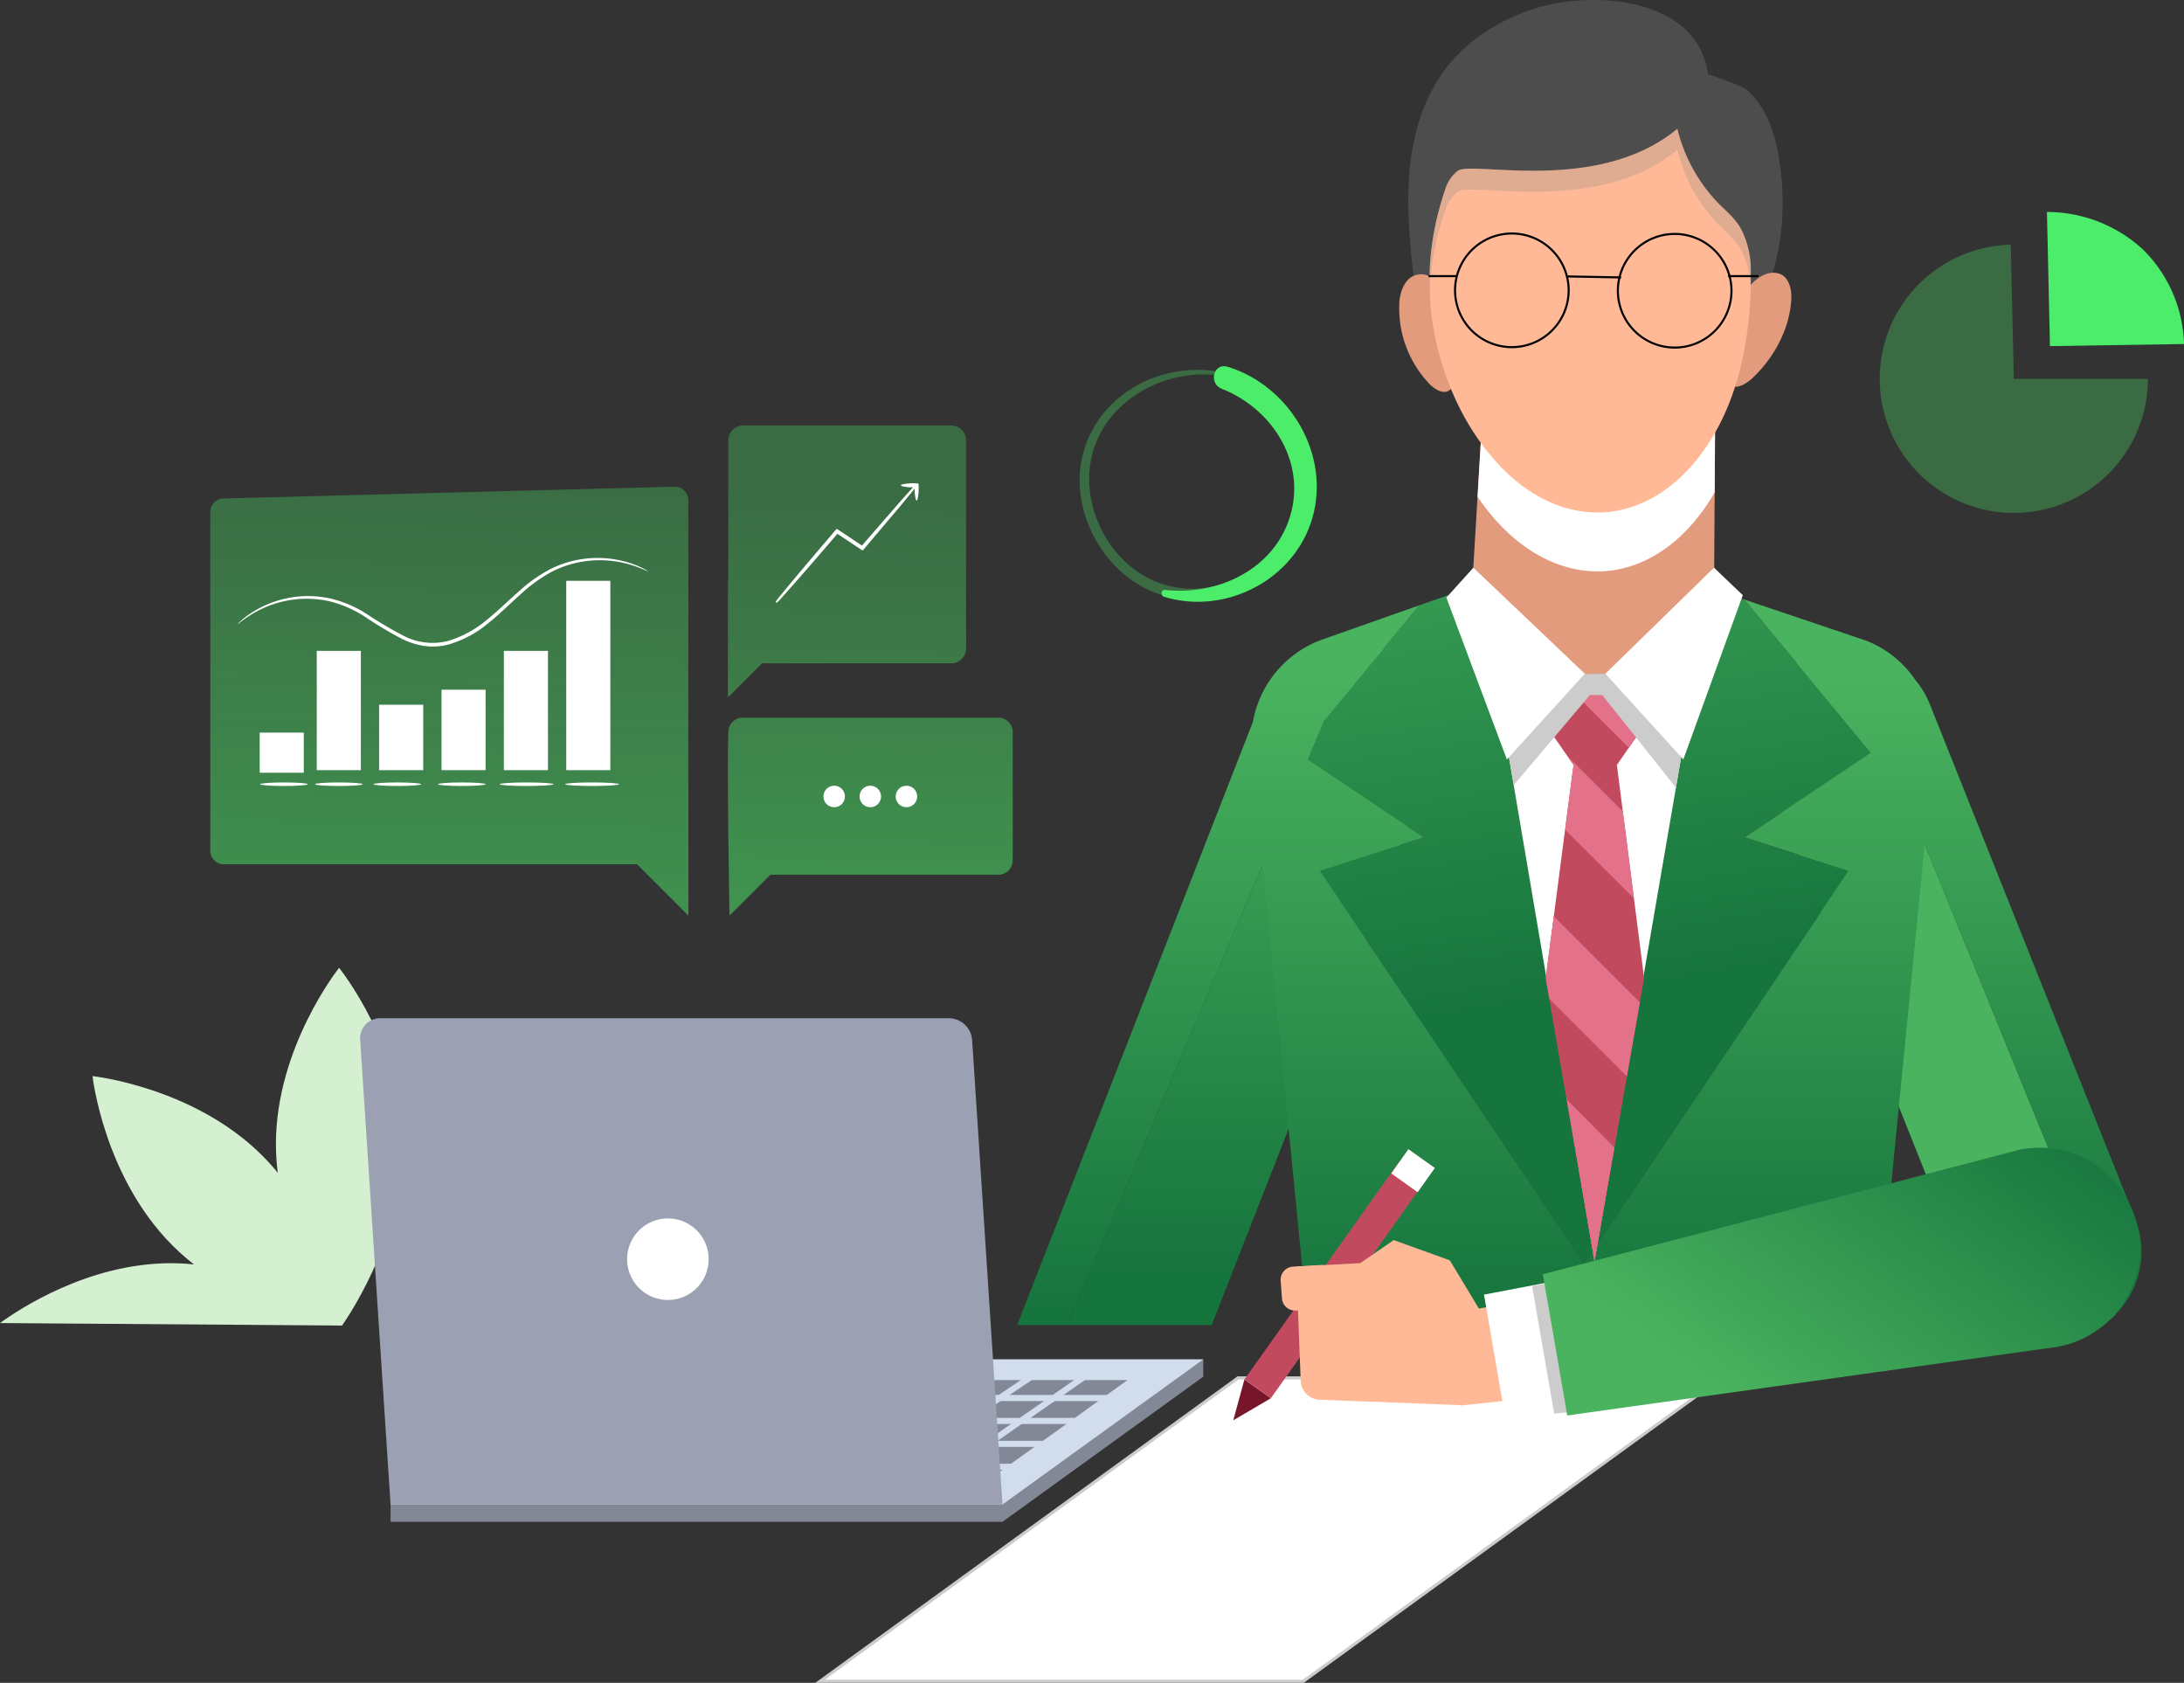 <svg xmlns="http://www.w3.org/2000/svg" xmlns:xlink="http://www.w3.org/1999/xlink" width="545.001" height="419.825" viewBox="0 0 545.001 419.825">
  <rect x="0" y="0" width="545.001" height="419.825" fill="#333333" stroke="none"/>
  <defs>
    <linearGradient id="linear-gradient" x1="0.507" y1="0.209" x2="0.352" y2="6.034" gradientUnits="objectBoundingBox">
      <stop offset="0" stop-color="#4ced6a" stop-opacity="0.302"/>
      <stop offset="1" stop-color="#4ced6a"/>
    </linearGradient>
    <linearGradient id="linear-gradient-2" x1="0.527" y1="-1.223" x2="0.413" y2="5.784" xlink:href="#linear-gradient"/>
    <linearGradient id="linear-gradient-3" x1="0.512" y1="-0.053" x2="0.437" y2="3.519" xlink:href="#linear-gradient"/>
    <linearGradient id="linear-gradient-4" x1="8.025" y1="2.42" x2="8.025" y2="1.478" gradientUnits="objectBoundingBox">
      <stop offset="0" stop-color="#16743d"/>
      <stop offset="0.994" stop-color="#4ab35f"/>
    </linearGradient>
    <linearGradient id="linear-gradient-5" x1="6.125" y1="0.927" x2="6.125" y2="-0.014" xlink:href="#linear-gradient-4"/>
    <linearGradient id="linear-gradient-6" x1="0.415" y1="-0.38" x2="0.542" y2="0.62" gradientUnits="objectBoundingBox">
      <stop offset="0.006" stop-color="#4ab35f"/>
      <stop offset="1" stop-color="#16743d"/>
    </linearGradient>
    <linearGradient id="linear-gradient-7" x1="0.5" y1="0.984" x2="0.5" y2="0.094" xlink:href="#linear-gradient-4"/>
    <radialGradient id="radial-gradient" cx="0.561" cy="0.588" r="0.589" gradientTransform="matrix(-1.02, 0, 0, 1, 13.54, 0)" gradientUnits="objectBoundingBox">
      <stop offset="0.001"/>
      <stop offset="0.994" stop-color="#4d4d4d"/>
    </radialGradient>
    <radialGradient id="radial-gradient-2" cx="0.508" cy="0.322" r="0.782" gradientTransform="matrix(-0.859, 0, 0, 0.762, 19.225, 0.077)" gradientUnits="objectBoundingBox">
      <stop offset="0.023" stop-color="#5a5a5a"/>
      <stop offset="0.914" stop-color="#fff"/>
    </radialGradient>
    <linearGradient id="linear-gradient-8" x1="1.093" y1="0.193" x2="0.186" y2="0.763" xlink:href="#linear-gradient-4"/>
  </defs>
  <g id="Group_111274" data-name="Group 111274" transform="translate(-93.482 -244.895)">
    <path id="Path_171612" data-name="Path 171612" d="M282.851,298.638H316.31a33.459,33.459,0,1,1-34.232-33.45Z" transform="translate(313.165 40.761)" fill="#4ced6a" opacity="0.3"/>
    <path id="Path_171613" data-name="Path 171613" d="M264.015,295.933l-.755-33.459a35.291,35.291,0,0,1,24.09,9.48,34.4,34.4,0,0,1,10.112,23.458Z" transform="translate(341.021 35.309)" fill="#4ced6a"/>
    <path id="Path_171614" data-name="Path 171614" d="M209.57,280.176H157.677a3.718,3.718,0,0,0-3.719,3.716v35.12l-.1-.123v29.13l8.517-8.514h47.2a3.716,3.716,0,0,0,3.716-3.716v-51.9A3.716,3.716,0,0,0,209.57,280.176Z" transform="translate(121.269 70.866)" fill="url(#linear-gradient)"/>
    <path id="Path_171615" data-name="Path 171615" d="M192.851,285.042h-.072a11.9,11.9,0,0,0-3.64.286,10.071,10.071,0,0,0,3.261.283c-.184.193-.448.475-.785.845l-2.882,3.234c-2.443,2.81-5.743,6.61-9.5,10.927-1.3-.866-2.636-1.763-4.007-2.678-.713-.475-1.414-.942-2.076-1.381l-.211-.141-.166.193c-4.239,4.955-7.988,9.384-10.666,12.582l-3.132,3.794a10.919,10.919,0,0,0-1.086,1.429,11.873,11.873,0,0,0,1.246-1.294c.827-.933,1.928-2.169,3.267-3.676,2.717-3.093,6.457-7.4,10.639-12.272l1.865,1.242c1.444.963,2.855,1.9,4.221,2.81l.208.138.159-.19c3.764-4.45,7.07-8.361,9.51-11.246,1.128-1.369,2.055-2.491,2.756-3.346.355-.439.6-.758.761-.969h.039a10.249,10.249,0,0,0,.286,3.282,11.5,11.5,0,0,0,.286-3.568v-.286Z" transform="translate(129.377 80.64)" fill="#fff" stroke="#fff" stroke-linecap="round" stroke-linejoin="round" stroke-width="0.385"/>
    <path id="Path_171616" data-name="Path 171616" d="M153.961,307.916c-.352,11.316.3,45.87.3,45.87l10.193-10.193h56.866a3.614,3.614,0,0,0,3.613-3.613V308.018a3.615,3.615,0,0,0-3.613-3.613H157.574A3.62,3.62,0,0,0,153.961,307.916Z" transform="translate(121.269 119.533)" fill="url(#linear-gradient-2)"/>
    <path id="Path_171617" data-name="Path 171617" d="M167.134,312.728a2.676,2.676,0,1,1-2.675-2.678A2.675,2.675,0,0,1,167.134,312.728Z" transform="translate(137.189 130.872)" fill="#fff"/>
    <path id="Path_171618" data-name="Path 171618" d="M170.128,312.728a2.675,2.675,0,1,1-2.675-2.678A2.675,2.675,0,0,1,170.128,312.728Z" transform="translate(143.209 130.872)" fill="#fff"/>
    <path id="Path_171619" data-name="Path 171619" d="M173.127,312.728a2.676,2.676,0,1,1-2.678-2.678A2.675,2.675,0,0,1,173.127,312.728Z" transform="translate(149.227 130.872)" fill="#fff"/>
    <path id="Path_171620" data-name="Path 171620" d="M230.234,360.106l-.018.015v-71.47a3.4,3.4,0,0,0-3.484-3.4l-112.5,2.936a3.4,3.4,0,0,0-3.309,3.4v84.455a3.4,3.4,0,0,0,3.4,3.4h103.1l12.811,12.811Z" transform="translate(35.034 81.065)" fill="url(#linear-gradient-3)"/>
    <path id="Path_171621" data-name="Path 171621" d="M215.62,294.5c-.042.087-1.432-.719-4.161-1.583a26.771,26.771,0,0,0-11.938-.885,25.99,25.99,0,0,0-7.871,2.53,37.166,37.166,0,0,0-7.741,5.566c-2.539,2.241-5.058,4.784-7.964,7.133a27.453,27.453,0,0,1-10.166,5.5,15.343,15.343,0,0,1-5.933.358,19.288,19.288,0,0,1-5.5-1.7,96.219,96.219,0,0,1-9.212-5.479,28.74,28.74,0,0,0-8.665-3.884,25.711,25.711,0,0,0-8.241-.632,26.564,26.564,0,0,0-11.379,3.7c-2.44,1.492-3.592,2.614-3.658,2.536a5.893,5.893,0,0,1,.827-.815,19.87,19.87,0,0,1,2.648-2.013,25.963,25.963,0,0,1,19.974-3.493,29.137,29.137,0,0,1,8.918,3.9,98.83,98.83,0,0,0,9.152,5.385,15.665,15.665,0,0,0,10.852,1.27,26.843,26.843,0,0,0,9.841-5.319c2.858-2.3,5.391-4.826,7.967-7.07a37.21,37.21,0,0,1,7.949-5.611,26.353,26.353,0,0,1,20.245-1.315,20.984,20.984,0,0,1,3.057,1.315A5.679,5.679,0,0,1,215.62,294.5Z" transform="translate(39.587 92.936)" fill="#fff"/>
    <rect id="Rectangle_37271" data-name="Rectangle 37271" width="11.004" height="29.76" transform="translate(172.527 407.271)" fill="#fff"/>
    <rect id="Rectangle_37272" data-name="Rectangle 37272" width="11.004" height="29.76" transform="translate(219.22 407.271)" fill="#fff"/>
    <rect id="Rectangle_37273" data-name="Rectangle 37273" width="11.004" height="47.237" transform="translate(234.785 389.795)" fill="#fff"/>
    <rect id="Rectangle_37274" data-name="Rectangle 37274" width="11.004" height="10.016" transform="translate(158.287 427.663)" fill="#fff"/>
    <rect id="Rectangle_37275" data-name="Rectangle 37275" width="11.004" height="16.321" transform="translate(188.091 420.711)" fill="#fff"/>
    <rect id="Rectangle_37276" data-name="Rectangle 37276" width="11.004" height="20.068" transform="translate(203.656 416.964)" fill="#fff"/>
    <g id="Group_111264" data-name="Group 111264" transform="translate(172.085 440.097)">
      <path id="Path_171622" data-name="Path 171622" d="M131.5,310.218c0,.244-2.663.442-5.945.442s-5.945-.2-5.945-.442,2.66-.442,5.945-.442S131.5,309.975,131.5,310.218Z" transform="translate(-119.608 -309.776)" fill="#fff"/>
    </g>
    <g id="Group_111265" data-name="Group 111265" transform="translate(158.39 440.097)">
      <path id="Path_171623" data-name="Path 171623" d="M126.946,310.218c0,.244-2.66.442-5.942.442s-5.948-.2-5.948-.442,2.663-.442,5.948-.442S126.946,309.975,126.946,310.218Z" transform="translate(-115.056 -309.776)" fill="#fff"/>
    </g>
    <g id="Group_111266" data-name="Group 111266" transform="translate(234.517 440.097)">
      <path id="Path_171624" data-name="Path 171624" d="M153.8,310.218c0,.244-3.009.442-6.721.442s-6.718-.2-6.718-.442,3.006-.442,6.718-.442S153.8,309.975,153.8,310.218Z" transform="translate(-140.359 -309.776)" fill="#fff"/>
    </g>
    <g id="Group_111267" data-name="Group 111267" transform="translate(218.169 440.097)">
      <ellipse id="Ellipse_5882" data-name="Ellipse 5882" cx="6.72" cy="0.442" rx="6.72" ry="0.442" fill="#fff"/>
    </g>
    <g id="Group_111268" data-name="Group 111268" transform="translate(202.77 440.097)">
      <path id="Path_171625" data-name="Path 171625" d="M141.7,310.218c0,.244-2.663.442-5.945.442s-5.945-.2-5.945-.442,2.66-.442,5.945-.442S141.7,309.975,141.7,310.218Z" transform="translate(-129.807 -309.776)" fill="#fff"/>
    </g>
    <g id="Group_111269" data-name="Group 111269" transform="translate(186.689 440.097)">
      <path id="Path_171626" data-name="Path 171626" d="M136.352,310.218c0,.244-2.663.442-5.945.442s-5.945-.2-5.945-.442,2.66-.442,5.945-.442S136.352,309.975,136.352,310.218Z" transform="translate(-124.462 -309.776)" fill="#fff"/>
    </g>
    <path id="Path_171627" data-name="Path 171627" d="M219.092,276.39c-14.784-3.279-31,4.751-35.159,19.98-3.989,14.631,5.665,31.7,20.344,35.679,14.369,3.9,30.751-4.943,35.5-19.015,5.271-15.627-4.757-32.46-19.866-37.442-1.754-.581-2.452,2.118-.755,2.738,12.883,4.721,22.141,18.629,18.289,32.559-3.661,13.247-19.189,22.119-32.46,18.593C192.231,326.1,184,312.406,185.621,299.649c1.983-15.618,18.524-24.975,33.239-22.42.542.093.785-.716.232-.839Z" transform="translate(179.868 61.496)" fill="#4ced6a" opacity="0.3"/>
    <path id="Path_171628" data-name="Path 171628" d="M190.433,332.792c15.1,4.645,32.484-4.032,37.012-19.622,4.612-15.88-5.659-33.035-21.124-37.764-3.565-1.089-4.841,4.179-1.51,5.482,13.1,5.127,21.776,19.318,16.6,33.251-4.6,12.39-18.178,18.371-30.745,16.942-1.008-.114-1.134,1.435-.232,1.712Z" transform="translate(193.52 60.988)" fill="#4ced6a"/>
    <path id="Path_171629" data-name="Path 171629" d="M148.07,369.147c0,24.3-15.215,45.238-15.215,45.238s-16.487-20.937-16.487-45.238,15.765-44,15.765-44S148.07,344.847,148.07,369.147Z" transform="translate(45.969 161.2)" fill="#d5f0d1"/>
    <path id="Path_171630" data-name="Path 171630" d="M143.535,353.969c17.185,17.182,19.878,42.383,19.878,42.383s-25.11-2.783-42.292-19.965-19.965-42.259-19.965-42.259S126.352,336.787,143.535,353.969Z" transform="translate(15.412 179.234)" fill="#d5f0d1"/>
    <path id="Path_171631" data-name="Path 171631" d="M178.825,365.192c-4.8-3.493-22.08-15.552-42.671-15.552s-37.876,11.442-42.671,14.935Z" transform="translate(0 210.393)" fill="#d5f0d1"/>
    <path id="Path_171632" data-name="Path 171632" d="M253.287,300.2A22.207,22.207,0,0,0,240.9,329.056l51.228,128.351A22.206,22.206,0,0,0,320.981,469.8h0a22.1,22.1,0,0,0,7.582-5.049l-67.6-166.1A22.1,22.1,0,0,0,253.287,300.2Z" transform="translate(292.912 107.969)" fill="url(#linear-gradient-4)"/>
    <path id="Path_171633" data-name="Path 171633" d="M259.917,299.335h0a22.855,22.855,0,0,0-5.337-1.306L182,468.751h36.043L273,328.63A22.687,22.687,0,0,0,259.917,299.335Z" transform="translate(177.8 106.726)" fill="url(#linear-gradient-5)"/>
    <path id="Path_171634" data-name="Path 171634" d="M232.592,362.807l-25.972,8.331,66.034,98.012,66.034-98.012-25.972-8.331,31.5-21.073-31.6-38.25-39.4-13.289-41.707,14.72-30.414,36.819Z" transform="translate(216.153 90.99)" fill="url(#linear-gradient-6)"/>
    <path id="Path_171635" data-name="Path 171635" d="M456.829,449.051,405.6,320.7a22.126,22.126,0,0,0-3.652-6.074,26.146,26.146,0,0,0-12.39-9.817l-30.243-10.2,31.6,38.249-31.5,21.072,25.973,8.331-66.036,98.012-66.033-98.012,25.973-8.331-28.976-19.385,4.155-9.772,23.735-28.735-24.839,8.767a26.864,26.864,0,0,0-16.689,20.329L177.845,475.614h12.5l48.773-114.722,11.267,114.367H392.541l11.782-119.6,47.7,117.2A22.194,22.194,0,0,0,456.829,449.051Z" transform="translate(169.454 99.863)" fill="url(#linear-gradient-7)"/>
    <path id="Path_171636" data-name="Path 171636" d="M282.1,434.84,386.41,359.15H265.8L161.5,434.84Z" transform="translate(136.614 229.495)" fill="#fff" stroke="#ccc" stroke-miterlimit="10" stroke-width="0.77"/>
    <path id="Path_171637" data-name="Path 171637" d="M212.4,277.183a43.7,43.7,0,0,1,6.559-14.285c5.572-7.753,13.993-13.054,22.968-15.895,14.375-4.546,40.514-2.885,43.192,16.481-.036-.265,8.539,2.924,9.5,3.731,6.411,5.364,8.165,14.73,8.863,22.757,1.05,12.062-1.3,25.068-7.874,35.3a29.935,29.935,0,0,1-13.5,10.96,52.873,52.873,0,0,1-17.077,3.773,88.109,88.109,0,0,1-32.015-3.568c-5.271-1.6-10.494-3.764-14.664-7.4-5.045-4.389-6.249-10.464-6.929-16.86-.827-7.759-1.486-15.585-.924-23.4A62.375,62.375,0,0,1,212.4,277.183Z" transform="translate(234.622 0)" fill="url(#radial-gradient)"/>
    <path id="Path_171638" data-name="Path 171638" d="M250.023,267.773c2.172.755,3.06,3.526,2.945,6.171-.3,6.817-3.695,13.966-9.2,19.363a10.573,10.573,0,0,1-3.024,2.241c-7.91,3.508-2.2-16.978-1.008-20.167C241.052,271.862,245.559,266.224,250.023,267.773Z" transform="translate(287.529 45.424)" fill="#e39b7d"/>
    <path id="Path_171639" data-name="Path 171639" d="M213.086,268.049c-2.211.963-3.361,3.956-3.514,6.739a27.294,27.294,0,0,0,7.1,19.749,8.2,8.2,0,0,0,2.75,2.136c7.425,3.1,3.866-18.094,3.018-21.37C221.5,271.687,217.632,266.076,213.086,268.049Z" transform="translate(233.103 45.686)" fill="#e39b7d"/>
    <path id="Path_171640" data-name="Path 171640" d="M246.322,370.951h0a30.435,30.435,0,0,0,29.948-30.243l.4-65.386-57.477.893L215.453,338.7A30.436,30.436,0,0,0,246.322,370.951Z" transform="translate(244.883 61.116)" fill="#e39b7d"/>
    <path id="Path_171641" data-name="Path 171641" d="M275.4,275.322l-.193,31.266a49.017,49.017,0,0,1-6.5,8.924c-5.388,5.825-12.778,10.32-21.226,10.774a27.226,27.226,0,0,1-4-.078c-9.378-.851-17.263-6.3-23.01-12.757a58.788,58.788,0,0,1-4.438-5.743l1.886-31.491Z" transform="translate(246.159 61.116)" fill="url(#radial-gradient-2)" style="mix-blend-mode: multiply;isolation: isolate"/>
    <path id="Path_171642" data-name="Path 171642" d="M212.173,288.936a71.6,71.6,0,0,1,3.743-18.133,9.4,9.4,0,0,1,3.147-4.745c3.6-2.6,34.93,5.969,54.811-10.482a40.479,40.479,0,0,0,10.479,18.837c2.055,1.989,4.08,3.722,5.452,6.216a22.606,22.606,0,0,1,2.38,11.06,95.74,95.74,0,0,1-2.377,22.82c-2.259,9.288-6.306,18.6-13.127,25.977-5.388,5.825-12.778,10.32-21.226,10.774a27.642,27.642,0,0,1-4-.075c-9.378-.854-17.263-6.3-23.007-12.76-8.563-9.616-13.692-22.026-15.651-34.313A75.488,75.488,0,0,1,212.173,288.936Z" transform="translate(238.18 21.454)" fill="#ffb997"/>
    <path id="Path_171643" data-name="Path 171643" d="M289.8,285.87c-1.372-2.494-3.4-4.227-5.455-6.216a40.5,40.5,0,0,1-10.476-18.837c-19.881,16.451-51.216,7.883-54.811,10.482a9.4,9.4,0,0,0-3.147,4.745,71.442,71.442,0,0,0-3.743,18.133c-.033.8-.045,1.595-.066,2.389-.084-2.53-.042-5.069.066-7.63a71.441,71.441,0,0,1,3.743-18.133,9.4,9.4,0,0,1,3.147-4.745c3.6-2.6,34.93,5.969,54.811-10.482a40.5,40.5,0,0,0,10.476,18.837c2.058,1.989,4.083,3.722,5.455,6.216a22.606,22.606,0,0,1,2.38,11.06c0,1.164-.039,2.329-.066,3.493A21.014,21.014,0,0,0,289.8,285.87Z" transform="translate(238.181 21.454)" fill="gray" opacity="0.25" style="mix-blend-mode: multiply;isolation: isolate"/>
    <path id="Path_171644" data-name="Path 171644" d="M214.207,277.371A14.176,14.176,0,1,0,229.4,264.3,14.179,14.179,0,0,0,214.207,277.371Z" transform="translate(242.41 38.888)" fill="none" stroke="#000" stroke-miterlimit="10" stroke-width="0.516"/>
    <path id="Path_171645" data-name="Path 171645" d="M227.713,277.409a14.174,14.174,0,1,0,15.194-13.076A14.175,14.175,0,0,0,227.713,277.409Z" transform="translate(269.539 38.964)" fill="none" stroke="#000" stroke-miterlimit="10" stroke-width="0.516"/>
    <line id="Line_193" data-name="Line 193" x1="13.308" y1="0.246" transform="translate(484.699 313.861)" fill="none" stroke="#000" stroke-miterlimit="10" stroke-width="0.516"/>
    <line id="Line_194" data-name="Line 194" x2="7.555" transform="translate(524.739 313.78)" fill="none" stroke="#000" stroke-miterlimit="10" stroke-width="0.516"/>
    <line id="Line_195" data-name="Line 195" x2="7.02" transform="translate(449.984 313.78)" fill="none" stroke="#000" stroke-miterlimit="10" stroke-width="0.516"/>
    <path id="Path_171646" data-name="Path 171646" d="M267.543,300.745,242.332,447.38,217.471,300.914Z" transform="translate(249.048 112.182)" fill="#fff"/>
    <path id="Path_171647" data-name="Path 171647" d="M221.341,312.012l10.906-11.253h5.031l10.85,11.253-7.986,11.514,6.8,53.17-12.384,70.655L222.381,376.7l6.946-53.17Z" transform="translate(256.821 112.211)" fill="#c24a5e"/>
    <path id="Path_171648" data-name="Path 171648" d="M223.725,304.611l3.734-3.851h3.965L243.067,312.4l-4.73,6.82Z" transform="translate(261.609 112.212)" fill="#e27189"/>
    <path id="Path_171649" data-name="Path 171649" d="M223.772,307.544l13.927,13.93,2.777,21.7q-8.584-8.575-17.182-17.128L225.4,309.9Z" transform="translate(260.744 125.838)" fill="#e27189"/>
    <path id="Path_171650" data-name="Path 171650" d="M245.187,342.357l-3.237,18.464q-9.689-9.685-19.376-19.376l-.888-5.148,2.016-15.425Z" transform="translate(257.516 152.609)" fill="#e27189"/>
    <path id="Path_171651" data-name="Path 171651" d="M235.358,348.076l-4.973,28.377-6.965-40.4Q229.382,342.072,235.358,348.076Z" transform="translate(260.997 183.108)" fill="#e27189"/>
    <path id="Path_171652" data-name="Path 171652" d="M267.544,300.745l-4.9,28.48c-5.521-7.028-18.386-23.109-18.386-23.109h-3.078L222.17,328.59l-4.7-27.676Z" transform="translate(249.048 112.182)" fill="#ccc" style="mix-blend-mode: multiply;isolation: isolate"/>
    <path id="Path_171653" data-name="Path 171653" d="M253.735,291.969l-27.1,26.448,19.449,21.391,14.841-40.983Z" transform="translate(267.461 94.553)" fill="#fff"/>
    <path id="Path_171654" data-name="Path 171654" d="M220.186,291.969,248,318.417l-19.449,21.391-15.1-40.381Z" transform="translate(240.962 94.553)" fill="#fff"/>
    <path id="Path_171655" data-name="Path 171655" d="M198.551,359.282l-2.778,10.185,9.375-5.5Z" transform="translate(205.465 229.76)" fill="#77152a"/>
    <rect id="Rectangle_37277" data-name="Rectangle 37277" width="8.091" height="66.77" transform="matrix(-0.815, -0.579, 0.579, -0.815, 410.613, 593.725)" fill="#c24a5e"/>
    <rect id="Rectangle_37278" data-name="Rectangle 37278" width="8.091" height="7.412" transform="translate(447.248 542.321) rotate(-144.627)" fill="#fff"/>
    <path id="Path_171656" data-name="Path 171656" d="M236.541,352.466l4.732,24.461-24.032,2.531-3.894-22.565Z" transform="translate(240.764 216.069)" fill="#ffb997"/>
    <path id="Path_171657" data-name="Path 171657" d="M248.433,350.223c1.583,8.7,2.527,17.564,4.609,26.151.6,2.491,1.243,4.976,1.892,7.455l-33.017,3.478-5.349-31Z" transform="translate(247.236 211.564)" fill="#fff"/>
    <path id="Path_171658" data-name="Path 171658" d="M226.071,386l-5.512-31.816,19.86-3.965c1.583,8.7,2.527,17.564,4.609,26.151.6,2.491,1.243,4.976,1.892,7.455Z" transform="translate(255.25 211.564)" fill="#ccc" style="mix-blend-mode: multiply;isolation: isolate"/>
    <path id="Path_171659" data-name="Path 171659" d="M248.683,368.3l-9.36-15.521-13.993-5.058-8.361,5.747L201,354.326l1.107,28.54a4.878,4.878,0,0,0,4.687,4.684l35.267,1.345Z" transform="translate(215.955 206.547)" fill="#ffb997"/>
    <path id="Path_171660" data-name="Path 171660" d="M210.232,349.782l-7.443.427a3.277,3.277,0,0,0-3.081,3.514l.331,4.417a3.277,3.277,0,0,0,3.529,3.021l10.1-.806Z" transform="translate(213.35 210.679)" fill="#ffb997"/>
    <path id="Path_171661" data-name="Path 171661" d="M370.176,361.45a25.034,25.034,0,0,0-29.668-20.9l-119.06,31.091,4.239,24.472,1.862,10.756L348.009,390a25.041,25.041,0,0,0,22.167-28.549Z" transform="translate(257.036 191.155)" fill="url(#linear-gradient-8)"/>
    <path id="Path_171662" data-name="Path 171662" d="M278.579,398.139h-152.7v-4.322l65.323-36.2H328.682v4.322Z" transform="translate(65.066 226.414)" fill="#838896"/>
    <path id="Path_171663" data-name="Path 171663" d="M278.579,393.817h-152.7l65.323-36.2H328.682Z" transform="translate(65.066 226.414)" fill="#d1dced"/>
    <path id="Path_171664" data-name="Path 171664" d="M179.3,359.332l-46.906,26H260.817l35.978-26Z" transform="translate(78.15 229.86)" fill="#838896"/>
    <g id="Group_111270" data-name="Group 111270" transform="translate(240.323 592.906)">
      <rect id="Rectangle_37279" data-name="Rectangle 37279" width="136.615" height="1.522" fill="#d1dced"/>
    </g>
    <g id="Group_111271" data-name="Group 111271" transform="translate(232.27 598.624)">
      <rect id="Rectangle_37280" data-name="Rectangle 37280" width="136.614" height="1.522" fill="#d1dced"/>
    </g>
    <g id="Group_111272" data-name="Group 111272" transform="translate(224.217 604.343)">
      <rect id="Rectangle_37281" data-name="Rectangle 37281" width="136.615" height="1.522" fill="#d1dced"/>
    </g>
    <g id="Group_111273" data-name="Group 111273" transform="translate(216.164 610.061)">
      <rect id="Rectangle_37282" data-name="Rectangle 37282" width="136.614" height="1.522" fill="#d1dced"/>
    </g>
    <path id="Path_171665" data-name="Path 171665" d="M175.818,387.516a.76.76,0,0,1-.445-1.378l38.017-27.276a.761.761,0,0,1,.888,1.237l-38.017,27.276A.757.757,0,0,1,175.818,387.516Z" transform="translate(163.851 228.628)" fill="#d1dced"/>
    <path id="Path_171666" data-name="Path 171666" d="M171,387.516a.76.76,0,0,1-.436-1.384l39.254-27.276a.76.76,0,1,1,.867,1.249L171.437,387.38A.745.745,0,0,1,171,387.516Z" transform="translate(154.179 228.628)" fill="#d1dced"/>
    <path id="Path_171667" data-name="Path 171667" d="M166.187,387.515a.76.76,0,0,1-.427-1.39l40.484-27.276a.761.761,0,0,1,.851,1.261l-40.484,27.276A.755.755,0,0,1,166.187,387.515Z" transform="translate(144.508 228.629)" fill="#d1dced"/>
    <path id="Path_171668" data-name="Path 171668" d="M161.372,387.516a.759.759,0,0,1-.415-1.4l41.715-27.276a.761.761,0,0,1,.833,1.273l-41.718,27.276A.743.743,0,0,1,161.372,387.516Z" transform="translate(134.837 228.628)" fill="#d1dced"/>
    <path id="Path_171669" data-name="Path 171669" d="M156.559,387.516a.76.76,0,0,1-.409-1.4L199.1,358.837a.761.761,0,0,1,.815,1.285L156.965,387.4A.747.747,0,0,1,156.559,387.516Z" transform="translate(125.167 228.629)" fill="#d1dced"/>
    <path id="Path_171670" data-name="Path 171670" d="M151.744,387.515a.76.76,0,0,1-.4-1.408l44.182-27.273a.76.76,0,1,1,.8,1.294L152.141,387.4A.763.763,0,0,1,151.744,387.515Z" transform="translate(115.495 228.629)" fill="#d1dced"/>
    <path id="Path_171671" data-name="Path 171671" d="M146.928,387.516a.759.759,0,0,1-.391-1.411l45.412-27.276a.762.762,0,0,1,.785,1.306L147.32,387.407A.747.747,0,0,1,146.928,387.516Z" transform="translate(105.824 228.629)" fill="#d1dced"/>
    <path id="Path_171672" data-name="Path 171672" d="M142.113,387.515a.76.76,0,0,1-.382-1.417l46.646-27.276a.761.761,0,1,1,.767,1.315L142.5,387.413A.77.77,0,0,1,142.113,387.515Z" transform="translate(96.153 228.629)" fill="#d1dced"/>
    <path id="Path_171673" data-name="Path 171673" d="M137.3,387.515a.76.76,0,0,1-.379-1.42L184.8,358.819a.762.762,0,0,1,.755,1.324l-47.879,27.273A.749.749,0,0,1,137.3,387.515Z" transform="translate(86.482 228.629)" fill="#d1dced"/>
    <path id="Path_171674" data-name="Path 171674" d="M132.485,387.515a.76.76,0,0,1-.37-1.426l49.113-27.273a.76.76,0,0,1,.737,1.33l-49.113,27.276A.774.774,0,0,1,132.485,387.515Z" transform="translate(76.811 228.629)" fill="#d1dced"/>
    <path id="Path_171675" data-name="Path 171675" d="M283.648,450.64H130.943l-7.579-115.913a5.012,5.012,0,0,1,5.082-5.4H270.278a5.873,5.873,0,0,1,5.792,5.4Z" transform="translate(59.998 169.59)" fill="#9ba1b2"/>
    <path id="Path_171676" data-name="Path 171676" d="M165.842,356.1a10.172,10.172,0,1,1-10.172-10.172A10.171,10.171,0,0,1,165.842,356.1Z" transform="translate(104.481 202.937)" fill="#fff"/>
  </g>
</svg>
